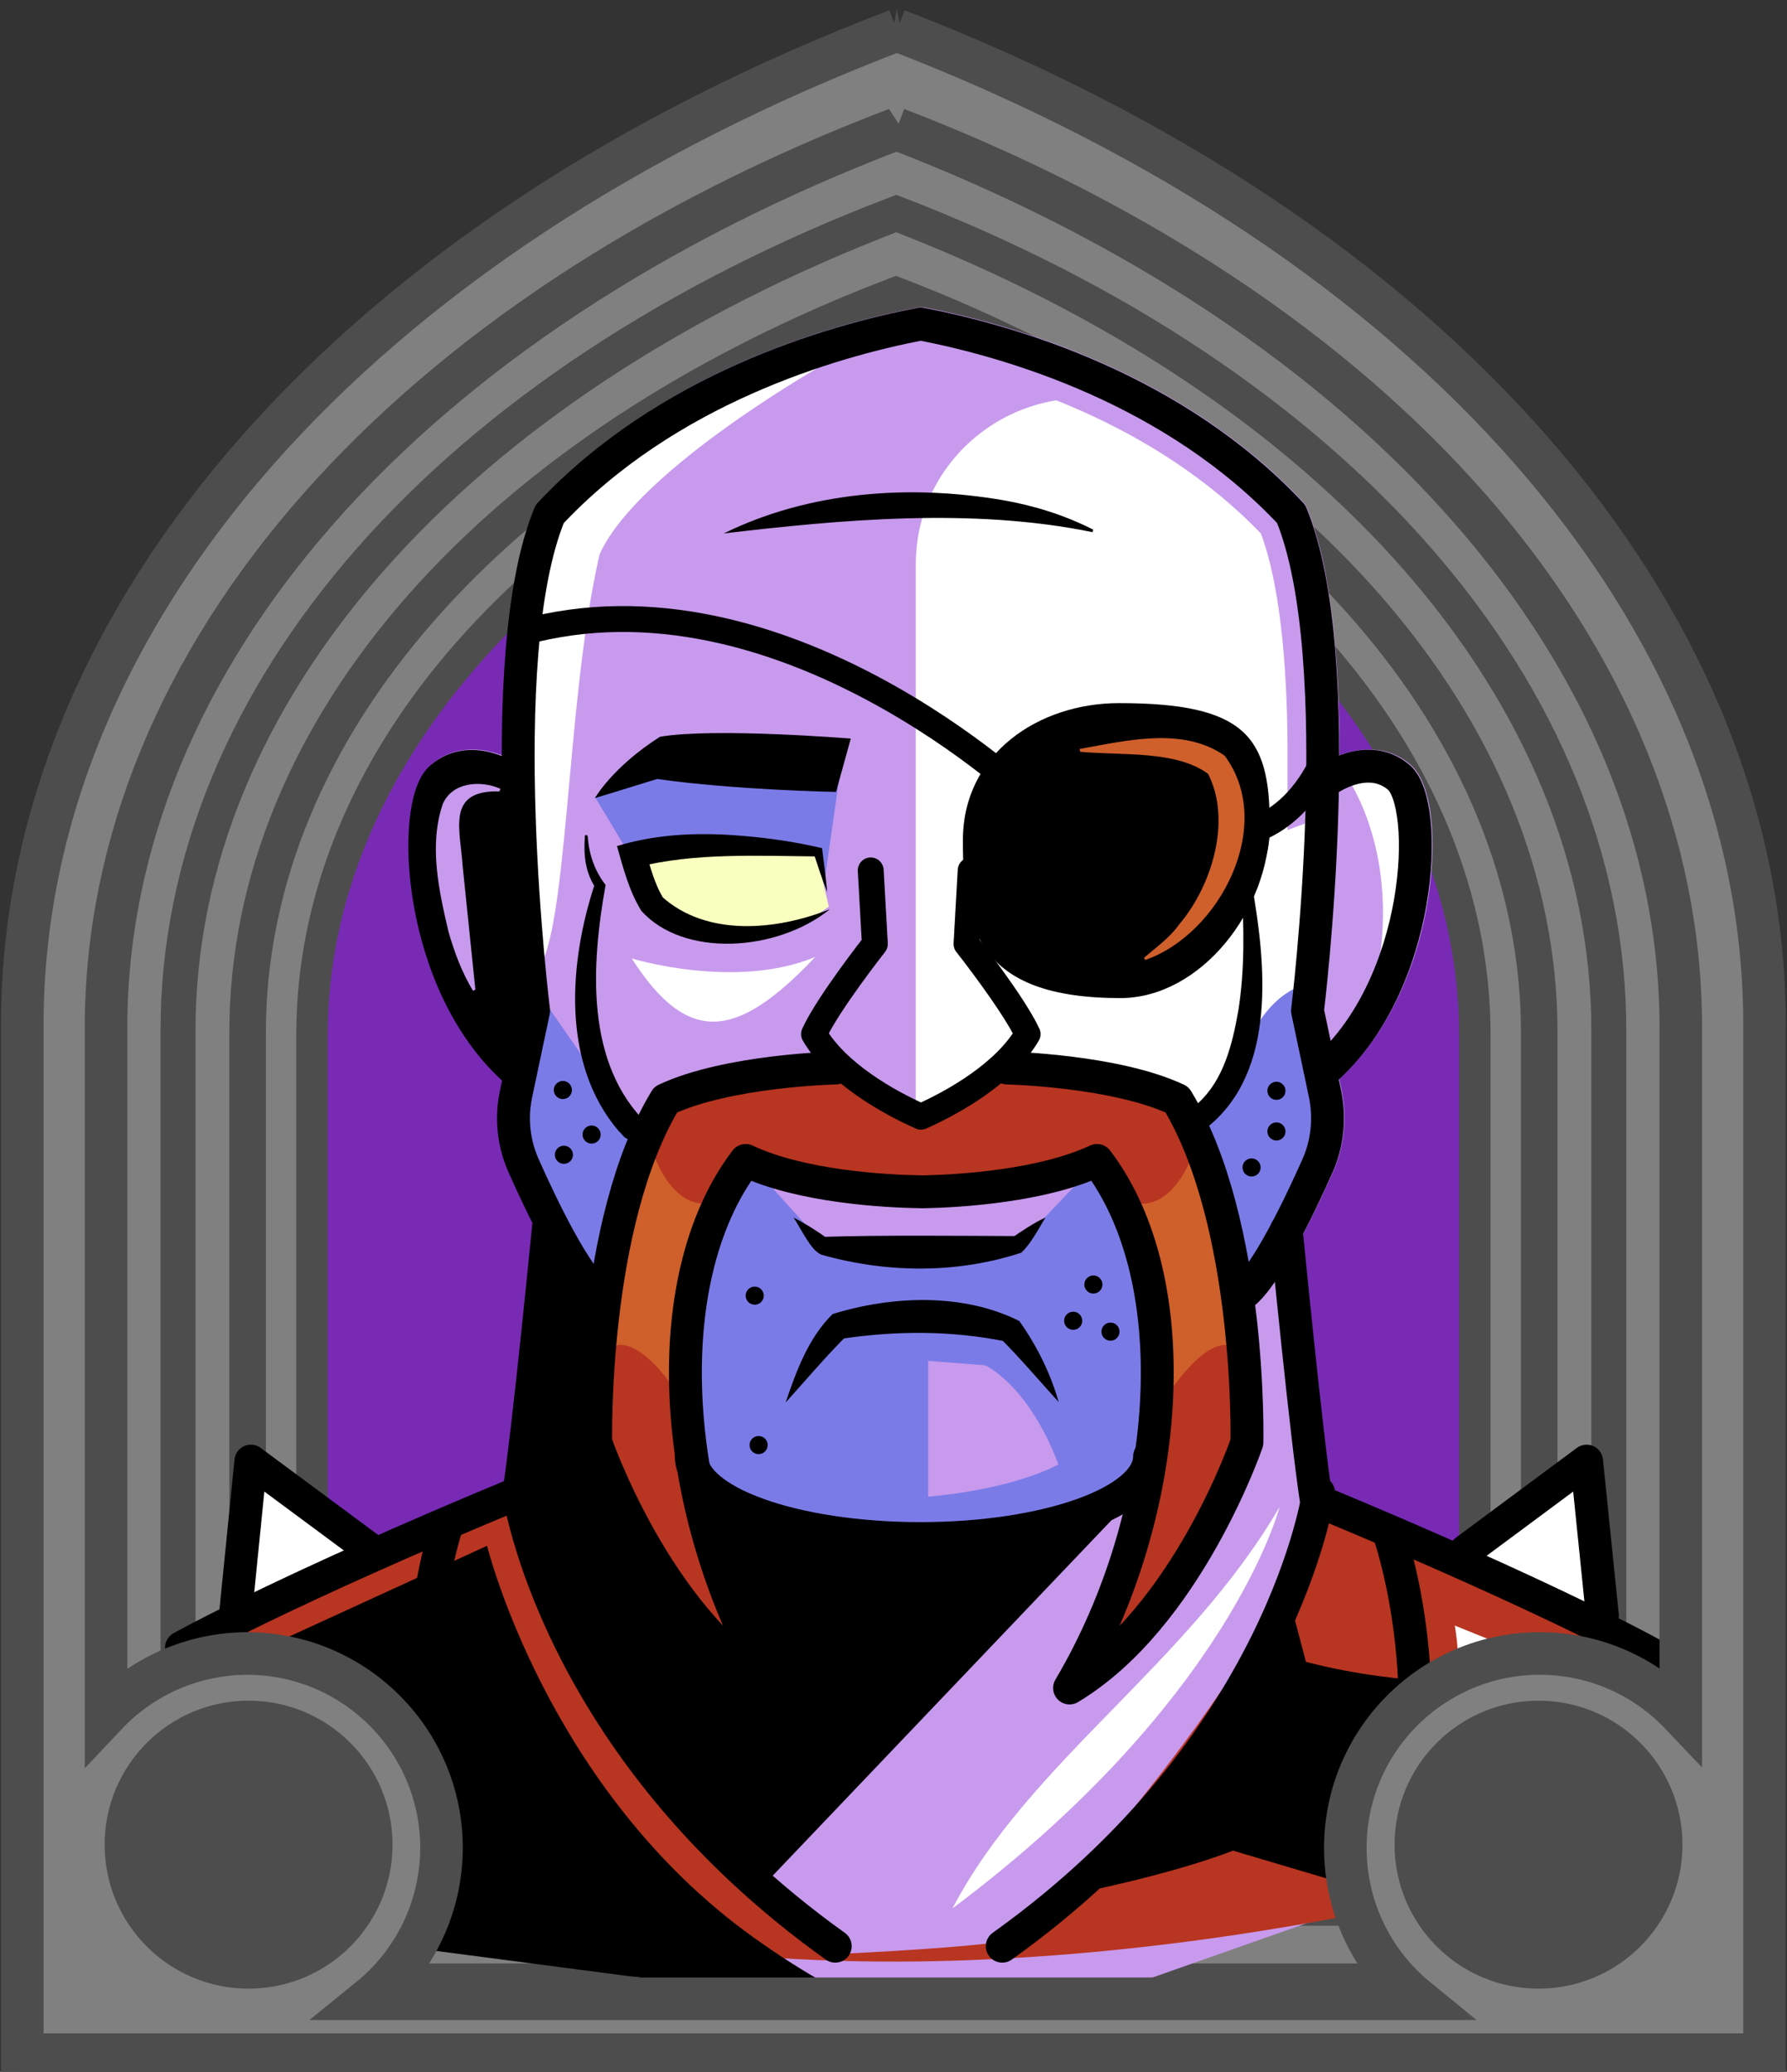 <svg id="Capa_2" xmlns="http://www.w3.org/2000/svg" xmlns:xlink="http://www.w3.org/1999/xlink" viewBox="0 0 69.02 80">
<rect x="0" y="0" width="69.02" height="80" fill="#333333" stroke="none"/>
<defs >
<style >
.cls-1{fill:#c89aed;}.cls-2{fill:#fff;}.cls-3{fill:#f8ffbf;}.cls-4{fill:#7b7be8;}.cls-5{fill:#a88347;}.cls-6{fill:#782ab5;}.cls-7{stroke-miterlimit:10;}.cls-7,.cls-8,.cls-9{stroke:#000;}.cls-7,.cls-8,.cls-9,.cls-10,.cls-11,.cls-12{fill:none;}.cls-8{stroke-width:1.27px;}.cls-8,.cls-9,.cls-10{stroke-linecap:round;stroke-linejoin:round;}.cls-10{stroke:#deb778;stroke-dasharray:0 0 0 4.06;}.cls-13{fill:url(#USGS_19_Inundación_de_tierra);}.cls-14{fill:#deb778;}.cls-12{stroke:#1d1d1b;stroke-dasharray:0 0 2 2;stroke-width:.3px;}.cls-15{fill:#cf5f2b;}.cls-16{fill:#fcf0c5;}.cls-17{fill:#b83521;}
</style>
<pattern id="USGS_19_Inundación_de_tierra" x="0" y="0" width="72" height="72" patternTransform="translate(-308.48 -15991) rotate(-90)" patternUnits="userSpaceOnUse" viewBox="0 0 72 72">
<g >
<rect class="cls-11" width="72" height="72">
</rect>
<g >
<line class="cls-12" x1="71" y1="71" x2="144.44" y2="71">
</line>
<line class="cls-12" x1="71" y1="67" x2="144.44" y2="67">
</line>
<line class="cls-12" x1="71" y1="63" x2="144.44" y2="63">
</line>
<line class="cls-12" x1="71" y1="59" x2="144.44" y2="59">
</line>
<line class="cls-12" x1="71" y1="55" x2="144.44" y2="55">
</line>
<line class="cls-12" x1="71" y1="51" x2="144.44" y2="51">
</line>
<line class="cls-12" x1="71" y1="47" x2="144.44" y2="47">
</line>
<line class="cls-12" x1="71" y1="43" x2="144.44" y2="43">
</line>
<line class="cls-12" x1="71" y1="39" x2="144.44" y2="39">
</line>
<line class="cls-12" x1="71" y1="35" x2="144.44" y2="35">
</line>
<line class="cls-12" x1="71" y1="31" x2="144.44" y2="31">
</line>
<line class="cls-12" x1="71" y1="27" x2="144.44" y2="27">
</line>
<line class="cls-12" x1="71" y1="23" x2="144.44" y2="23">
</line>
<line class="cls-12" x1="71" y1="19" x2="144.44" y2="19">
</line>
<line class="cls-12" x1="71" y1="15" x2="144.44" y2="15">
</line>
<line class="cls-12" x1="71" y1="11" x2="144.44" y2="11">
</line>
<line class="cls-12" x1="71" y1="7" x2="144.44" y2="7">
</line>
<line class="cls-12" x1="71" y1="3" x2="144.44" y2="3">
</line>
</g>
<g >
<line class="cls-12" x1="-1" y1="71" x2="72.44" y2="71">
</line>
<line class="cls-12" x1="-1" y1="67" x2="72.44" y2="67">
</line>
<line class="cls-12" x1="-1" y1="63" x2="72.44" y2="63">
</line>
<line class="cls-12" x1="-1" y1="59" x2="72.44" y2="59">
</line>
<line class="cls-12" x1="-1" y1="55" x2="72.44" y2="55">
</line>
<line class="cls-12" x1="-1" y1="51" x2="72.44" y2="51">
</line>
<line class="cls-12" x1="-1" y1="47" x2="72.44" y2="47">
</line>
<line class="cls-12" x1="-1" y1="43" x2="72.44" y2="43">
</line>
<line class="cls-12" x1="-1" y1="39" x2="72.44" y2="39">
</line>
<line class="cls-12" x1="-1" y1="35" x2="72.44" y2="35">
</line>
<line class="cls-12" x1="-1" y1="31" x2="72.44" y2="31">
</line>
<line class="cls-12" x1="-1" y1="27" x2="72.44" y2="27">
</line>
<line class="cls-12" x1="-1" y1="23" x2="72.44" y2="23">
</line>
<line class="cls-12" x1="-1" y1="19" x2="72.44" y2="19">
</line>
<line class="cls-12" x1="-1" y1="15" x2="72.44" y2="15">
</line>
<line class="cls-12" x1="-1" y1="11" x2="72.44" y2="11">
</line>
<line class="cls-12" x1="-1" y1="7" x2="72.44" y2="7">
</line>
<line class="cls-12" x1="-1" y1="3" x2="72.44" y2="3">
</line>
<line class="cls-12" x1="1.04" y1="69" x2="74.48" y2="69">
</line>
<line class="cls-12" x1="1.04" y1="65" x2="74.48" y2="65">
</line>
<line class="cls-12" x1="1.04" y1="61" x2="74.48" y2="61">
</line>
<line class="cls-12" x1="1.04" y1="57" x2="74.48" y2="57">
</line>
<line class="cls-12" x1="1.04" y1="53" x2="74.48" y2="53">
</line>
<line class="cls-12" x1="1.04" y1="49" x2="74.48" y2="49">
</line>
<line class="cls-12" x1="1.04" y1="45" x2="74.48" y2="45">
</line>
<line class="cls-12" x1="1.04" y1="41" x2="74.48" y2="41">
</line>
<line class="cls-12" x1="1.04" y1="37" x2="74.48" y2="37">
</line>
<line class="cls-12" x1="1.04" y1="33" x2="74.48" y2="33">
</line>
<line class="cls-12" x1="1.04" y1="29" x2="74.48" y2="29">
</line>
<line class="cls-12" x1="1.04" y1="25" x2="74.48" y2="25">
</line>
<line class="cls-12" x1="1.04" y1="21" x2="74.48" y2="21">
</line>
<line class="cls-12" x1="1.04" y1="17" x2="74.48" y2="17">
</line>
<line class="cls-12" x1="1.04" y1="13" x2="74.48" y2="13">
</line>
<line class="cls-12" x1="1.04" y1="9" x2="74.48" y2="9">
</line>
<line class="cls-12" x1="1.04" y1="5" x2="74.48" y2="5">
</line>
<line class="cls-12" x1="1.04" y1="1" x2="74.48" y2="1">
</line>
</g>
<g >
<line class="cls-12" x1="-73" y1="71" x2=".44" y2="71">
</line>
<line class="cls-12" x1="-73" y1="67" x2=".44" y2="67">
</line>
<line class="cls-12" x1="-73" y1="63" x2=".44" y2="63">
</line>
<line class="cls-12" x1="-73" y1="59" x2=".44" y2="59">
</line>
<line class="cls-12" x1="-73" y1="55" x2=".44" y2="55">
</line>
<line class="cls-12" x1="-73" y1="51" x2=".44" y2="51">
</line>
<line class="cls-12" x1="-73" y1="47" x2=".44" y2="47">
</line>
<line class="cls-12" x1="-73" y1="43" x2=".44" y2="43">
</line>
<line class="cls-12" x1="-73" y1="39" x2=".44" y2="39">
</line>
<line class="cls-12" x1="-73" y1="35" x2=".44" y2="35">
</line>
<line class="cls-12" x1="-73" y1="31" x2=".44" y2="31">
</line>
<line class="cls-12" x1="-73" y1="27" x2=".44" y2="27">
</line>
<line class="cls-12" x1="-73" y1="23" x2=".44" y2="23">
</line>
<line class="cls-12" x1="-73" y1="19" x2=".44" y2="19">
</line>
<line class="cls-12" x1="-73" y1="15" x2=".44" y2="15">
</line>
<line class="cls-12" x1="-73" y1="11" x2=".44" y2="11">
</line>
<line class="cls-12" x1="-73" y1="7" x2=".44" y2="7">
</line>
<line class="cls-12" x1="-73" y1="3" x2=".44" y2="3">
</line>
<line class="cls-12" x1="-70.96" y1="69" x2="2.48" y2="69">
</line>
<line class="cls-12" x1="-70.96" y1="65" x2="2.48" y2="65">
</line>
<line class="cls-12" x1="-70.96" y1="61" x2="2.48" y2="61">
</line>
<line class="cls-12" x1="-70.96" y1="57" x2="2.48" y2="57">
</line>
<line class="cls-12" x1="-70.96" y1="53" x2="2.48" y2="53">
</line>
<line class="cls-12" x1="-70.96" y1="49" x2="2.48" y2="49">
</line>
<line class="cls-12" x1="-70.96" y1="45" x2="2.48" y2="45">
</line>
<line class="cls-12" x1="-70.96" y1="41" x2="2.48" y2="41">
</line>
<line class="cls-12" x1="-70.96" y1="37" x2="2.48" y2="37">
</line>
<line class="cls-12" x1="-70.96" y1="33" x2="2.48" y2="33">
</line>
<line class="cls-12" x1="-70.96" y1="29" x2="2.48" y2="29">
</line>
<line class="cls-12" x1="-70.96" y1="25" x2="2.48" y2="25">
</line>
<line class="cls-12" x1="-70.96" y1="21" x2="2.48" y2="21">
</line>
<line class="cls-12" x1="-70.96" y1="17" x2="2.48" y2="17">
</line>
<line class="cls-12" x1="-70.96" y1="13" x2="2.48" y2="13">
</line>
<line class="cls-12" x1="-70.96" y1="9" x2="2.48" y2="9">
</line>
<line class="cls-12" x1="-70.96" y1="5" x2="2.48" y2="5">
</line>
<line class="cls-12" x1="-70.96" y1="1" x2="2.48" y2="1">
</line>
</g>
</g>
</pattern>
</defs>

  <path
     id="path7641-4"
     style="fill:#782ab5;fill-opacity:1;stroke:#4d4d4d;stroke-width:1.622;stop-color:#000000"
     d="M 34.9,1.694 C 14.323,9.527 1.63,23.954 1.569,39.581 V 79.197 H 67.964 V 39.581 C 67.958,23.99 55.374,9.571 34.9,1.694 Z"/>
  <path
     id="path7641-7"
     style="fill:#808080;stroke:#4d4d4d;stroke-width:1.483;stop-color:#000000"
     d="M 34.629,5.043 C 15.816,12.204 4.154,25.395 4.154,39.683 V 76.559 H 64.859 V 39.683 c 0,-14.255 -11.51,-27.438 -30.23,-34.64 z m -0.012,3.436 C 51.537,14.988 61.942,26.904 61.942,39.789 v 33.828 H 7.072 v -33.828 c 0,-12.914 10.54,-24.837 27.545,-31.31 z"/>
  <path
     id="path7641-7-8"
     style="fill:#808080;stroke:#4d4d4d;stroke-width:1.35;stop-color:#000000"
     d="M 34.618,8.246 C 17.491,14.766 6.876,26.774 6.876,39.781 v 33.57 H 62.138 v -33.57 c 0,-12.977 -10.478,-24.978 -27.52,-31.535 z m -0.011,3.128 c 15.403,5.926 24.875,16.774 24.875,28.503 V 70.672 H 9.532 V 39.877 c 0,-11.756 9.595,-22.61 25.075,-28.503 z"/>
  <path
     id="path7641-7-8-0"
     style="fill:#808080;stroke:#4d4d4d;stroke-width:1.214;stop-color:#000000"
     d="M 34.607,11.526 C 19.207,17.389 9.662,28.186 9.662,39.881 V 70.066 H 59.352 V 39.881 c 0,-11.668 -9.422,-22.459 -24.745,-28.355 z m -0.01,2.812 c 13.85,5.329 22.366,15.083 22.366,25.629 V 67.657 H 12.05 V 39.968 c 0,-10.571 8.627,-20.33 22.547,-25.629 z"/>


<g id="Characters">
<path class="cls-1" d="M35.99,12.68s-9.66,1.82-14.77,7.16c-1.48,4.77-1.02,10.11-1.02,10.11,0,0-2.61-1.14-3.52,.68s.23,8.52,3.07,10.91l-.23,2.73,1.7,3.86-.91,9.77-5.91,1.82-4.66-2.84-.45,5.57-2.61,1.48v8.52l30.22,6.59,26.47-9.32,.45-5.79-1.7-.91-.91-6.36-4.88,3.64-5.11-2.27-1.59-10.11s2.14-3.26,1.82-4.88-.45-1.93-.45-1.93c0,0,3.75-3.29,3.52-7.95,.11-3.64-1.48-4.2-3.18-3.07-.45-7.5-1.36-10.56-1.36-10.56,0,0-6.59-5.91-13.97-6.82Z">
</path>
<path class="cls-17" d="M7.52,63.26l12.59-5.4s7.19,14.69,12.29,17.59c6.32-.31,6.99-.6,6.99-.6,0,0,9.09-9.39,11.59-16.69,5.2,1.8,10.69,4.6,10.69,4.6l-2.6,9.59s-18.69,5.5-35.37,2.5c-12.69-2.2-13.89-3.6-13.89-3.6l-2.3-7.99Z">
</path>
<path class="cls-2" d="M35.37,21.83V59.21s6.92,.91,9.65-2.51,4.26-8.51,4.26-8.51l2.17-5.19-.72-4.24s.47-16.44-.76-19.28c-1.65-1.26-3.37-2.36-5.05-3.29-4.29-2.37-9.55,.72-9.55,5.62Z">
</path>
<path class="cls-1" d="M35.56,13.9c3.24,.66,8.97,2.37,13.14,6.7,.49,1.3,1.03,3.82,1.03,8.58v2.87s2.7-1,2.7-1c.16-.06,.32-.09,.44-.09,.1,0,.16,.02,.22,.05,.08,.17,.22,.69,.22,1.62,0,2.41-.9,5.69-2.96,7.58l-.84,.77,.23,1.11,.09,.42c.14,.67,.07,1.35-.21,1.96-1.56,3.5-2.33,4.28-2.46,4.4l-.8,.7,.13,1.06c.29,2.27,.31,4.18,.3,4.82-.16,.44-.61,1.57-1.33,2.92l1-4.01-4.08,2.35c-1.41,.81-4.09,1.33-6.83,1.33s-5.37-.51-6.78-1.3l-4.04-2.26,.98,3.89c-.72-1.34-1.17-2.47-1.33-2.92,0-.62,.01-2.5,.3-4.77l.14-1.1-.86-.7c-.08-.07-.84-.76-2.47-4.42-.28-.62-.35-1.29-.21-1.94l.09-.41,.24-1.12-.84-.77c-2.06-1.89-2.98-5.18-2.97-7.6,0-.93,.15-1.45,.22-1.62,.06-.03,.12-.05,.22-.05,.13,0,.29,.03,.45,.1l2.71,1.03v-2.9c0-4.77,.54-7.29,1.03-8.59,4.15-4.31,9.89-6.03,13.16-6.7m0-2.03s-.08,0-.12,.01c-3.48,.67-10.01,2.54-14.67,7.53-.05,.06-.09,.12-.12,.19-.98,2.37-1.27,6.05-1.27,9.58-.35-.13-.74-.23-1.16-.23-.53,0-1.09,.15-1.59,.58-.74,.64-.86,2.2-.86,3.08,0,2.69,.95,6.63,3.62,9.08l-.09,.41c-.23,1.07-.11,2.17,.34,3.17,1.24,2.79,2.26,4.52,3.03,5.15-.35,2.83-.31,5.1-.31,5.28,0,.06,.01,.13,.03,.19,.1,.28,2.44,7.01,7.12,9.82,.1,.06,.22,.09,.33,.09,.16,0,.32-.06,.45-.18,.21-.2,.25-.52,.1-.77-1.18-2-2.05-4.18-2.6-6.37,1.83,1.02,4.85,1.56,7.76,1.56s6.01-.55,7.83-1.6c-.55,2.2-1.42,4.4-2.62,6.41-.15,.25-.11,.57,.1,.77,.12,.12,.28,.18,.45,.18,.11,0,.22-.03,.33-.09,4.68-2.81,7.02-9.53,7.12-9.82,.02-.06,.03-.13,.03-.19,0-.18,.05-2.48-.32-5.33,.77-.67,1.76-2.37,2.98-5.09,.44-.99,.56-2.08,.34-3.17l-.09-.44c2.66-2.45,3.61-6.38,3.6-9.06,0-.88-.12-2.45-.86-3.08-.5-.43-1.06-.58-1.59-.58-.41,0-.8,.09-1.14,.22,0-3.53-.29-7.21-1.27-9.57-.03-.07-.07-.14-.12-.19-4.67-4.99-11.18-6.86-14.65-7.53-.04,0-.08-.01-.12-.01h0Z">
</path>
<path class="cls-4" d="M21,38.63l3.5,5.05s3.69,2.24,8.94,2.33,9.14-.78,9.14-.78c0,0,4.57-1.26,5.25-3.89s2.24-3.3,2.62-3.3c.29,3.11,.97,5.73,.97,5.73,0,0-2.04,4.37-3.4,6.03-.39,3.79-2.24,7.48-7.19,8.84s-12.05-.49-13.61-1.65c-2.04-2.14-4.76-7.97-4.76-7.97,0,0-3.89-5.15-1.46-10.4Z">
</path>
<path class="cls-17" d="M32.39,41.08s-5.48,.64-6.85,1.53c-2.74,6.13-2.34,13.46-2.34,13.46,0,0,1.77,6.13,5.64,8.22-3.14-9.35-2.66-15.23,0-19.35,3.79,1.61,10.96,1.29,13.38-.08,4.35,6.05,1.29,15.15,.4,18.62,3.55-2.58,5.56-8.38,5.56-8.38,0,0,.08-8.95-2.9-12.82-3.14-1.05-6.37-1.29-6.37-1.29l-3.39,2.26-3.14-2.18Z">
</path>
<path class="cls-3" d="M32.01,35l-.49-2.08s-5.46-.25-6.99,.31c.8,2.57,4.6,3.92,7.48,1.78Z">
</path>
<path d="M20.12,30.33s-1.85-1.66-3.07-.13-.77,6.52,.38,8.37,2.3,2.75,2.3,2.75l.89-2.43-.51-8.56Z">
</path>
<path class="cls-1" d="M35.85,52.55v5.24s3.03-.21,5.03-1.24c-1.17-3.1-2.83-3.83-2.83-3.83l-2.21-.17Z">
</path>
<path class="cls-1" d="M29.51,45.51l2.4,2.67,7.4-.07,2.47-2.6s-6.23,1.37-12.26,0Z">
</path>
<path class="cls-15" d="M25.14,44.28s.82,2.88,2.74,2.05c-1.92,5-1.23,8.22-1.23,8.22,0,0-2.12-3.77-3.36-2.26,.41-4.73,1.85-8.01,1.85-8.01Z">
</path>
<path class="cls-15" d="M46.17,44.28s-.82,2.88-2.74,2.05c1.92,5,1.23,8.22,1.23,8.22,0,0,2.12-3.77,3.36-2.26-.41-4.73-1.85-8.01-1.85-8.01Z">
</path>
<path class="cls-2" d="M51.89,29.81s2.57,3.3,1.04,8.92c2.75-5.19,1.95-8.49,1.04-8.86s-2.08-.06-2.08-.06Z">
</path>
<path d="M43.34,58.27l-13.67,14.34s-8.2-6.8-9.78-14.83c1.24-6.55,1.24-9.03,1.24-9.03l1.99,1.41,.08,5.8s2.73,6.38,5.47,8.12c-1.49-4.89-1.41-6.46-1.41-6.46,0,0,6.05,3.48,16.08,.66Z">
</path>
<path class="cls-2" d="M32.06,13.93s-7.39,4.13-8.9,7.47c-1.35,5.8-1.19,15.18-2.54,16.22-.87-10.33,.72-18.05,.72-18.05,0,0,6.2-4.37,10.73-5.64Z">
</path>
<circle cx="22.85" cy="43.81" r=".35">
</circle>
<circle cx="42.89" cy="51.42" r=".35">
</circle>
<circle cx="21.78" cy="44.59" r=".35">
</circle>
<circle cx="21.74" cy="42.09" r=".35">
</circle>
<circle cx="42.23" cy="49.6" r=".35">
</circle>
<circle cx="49.3" cy="43.69" r=".35">
</circle>
<circle cx="49.3" cy="42.12" r=".35">
</circle>
<circle cx="48.34" cy="45.08" r=".35">
</circle>
<circle cx="29.15" cy="50.03" r=".35">
</circle>
<circle cx="41.45" cy="51" r=".35">
</circle>
<circle cx="29.3" cy="55.8" r=".35">
</circle>
<path d="M18.81,59.68s2.31,9.43,10.32,15.15,12.3,3.72,12.3,3.72l-33.63-4.4,.17-9.49,10.84-4.97Z">
</path>
<path d="M49.64,61.18s-3.16,6.94-8.61,12.04c4.48-.88,6.59-1.76,6.59-1.76l5.63,1.67s1.85-6.15,1.41-8.26c-2.37-.18-4.22-.7-4.22-.7l-.79-2.99Z">
</path>
<path class="cls-2" d="M49.42,58.19s-1.89,7.46-12.63,15.5c2.95-5.66,9.1-9.43,12.63-15.5Z">
</path>
<polygon class="cls-2" points="56.13 60.22 61.36 56.77 61.72 62.95 56.13 60.22">
</polygon>
<polygon class="cls-2" points="14.3 59.98 9.79 56.65 9.19 62.83 14.3 59.98">
</polygon>
<path class="cls-2" d="M56.19,62.77l6.24,2.52,.1,3.92-6.84,.6s1.01-4.02,.5-7.04Z">
</path>
<polygon class="cls-4" points="32.51 29.39 31.87 33.86 31.55 32.97 24.33 33.03 22.99 30.79 26.12 29.39 32.51 29.39">
</polygon>
<path class="cls-8" d="M48.01,49.96c.89-.71,2.14-3.29,2.87-4.93,.39-.87,.49-1.84,.3-2.78l-.68-3.22s1.68-13.59-.63-19.18c-4.5-4.81-10.79-6.66-14.31-7.34-3.52,.68-9.83,2.53-14.33,7.34-2.31,5.59-.62,19.18-.62,19.18l-.68,3.22c-.2,.94-.09,1.91,.3,2.78,.73,1.64,1.98,4.22,2.87,4.93">
</path>
<path class="cls-8" d="M19.97,41.39c-3.87-3.36-4.13-10.33-2.93-11.36s2.75,.09,2.75,.09">
</path>
<path class="cls-8" d="M51.28,30.11s1.55-1.12,2.75-.09,.95,8.01-2.93,11.36">
</path>
<path class="cls-8" d="M38.9,41.24s4.15,.09,6.56,1.22c2.9,4.79,2.7,13.24,2.7,13.24,0,0-2.31,6.76-6.85,9.48,3.95-6.67,4.63-15.68,1.06-20.37-2.1,.98-5.24,1.18-6.67,1.21h-.13c-1.38-.02-4.63-.2-6.77-1.21-3.57,4.69-2.89,13.7,1.06,20.37-4.53-2.72-6.85-9.48-6.85-9.48,0,0-.2-8.45,2.7-13.24,2.41-1.13,6.56-1.22,6.56-1.22">
</path>
<path class="cls-8" d="M44.4,56.24c0,1.75-3.96,3.17-8.85,3.17s-8.85-1.42-8.85-3.17">
</path>
<path d="M30.64,47.01c.49,.25,.94,.54,1.37,.85l-.2-.1c2.17-.07,5.23-.04,7.42-.03,0,0-.18,.09-.18,.09,.42-.29,.85-.58,1.33-.81-.29,.48-.55,.99-.93,1.36-2.49,.82-5.21,.79-7.72,.08-.42-.16-.8-1.03-1.09-1.45h0Z">
</path>
<path d="M30.35,54.14c.4-1.19,.89-2.51,1.81-3.4,2.29-.71,5.04-.82,7.21,.27,.68,.96,1.2,2.01,1.52,3.13-.78-.86-1.51-1.72-2.28-2.49l.24,.15c-2.12-.43-4.25-.42-6.38-.1,0,0,.27-.16,.27-.16-.81,.8-1.57,1.7-2.38,2.6h0Z">
</path>
<path class="cls-9" d="M37.49,33.61l-.16,2.84s1.82,2.31,2.36,3.48c-.87,1.5-2.82,2.61-4.12,3.19-1.3-.58-3.26-1.69-4.13-3.19,.53-1.17,2.35-3.48,2.35-3.48l-.16-2.84">
</path>
<path d="M22.7,32.29c.04,.69,.28,1.36,.69,1.88-.55,3.08-.81,6.93,1.65,9.27,.03,.03-.05,.06-.06,.08,0,0-.32,.29-.32,.29l-.22,.13c-.28,.15-.37-.12-.54-.26-2.25-2.62-1.92-6.57-.91-9.6,0,0,.09,.32,.09,.32-.5-.68-.54-1.42-.49-2.11,0-.06,.09-.07,.1,0h0Z">
</path>
<path d="M49.03,32.29c-.03,.58-.3,1.61-.68,1.85,.54,3.05,.98,7.21-1.71,9.38,0,0-.02,0-.02,0l-.04-.08-.2-.39c-.03-.09-.21-.41-.12-.44,1-.9,1.34-2.28,1.57-3.6,.25-1.57,.22-3.22,.12-4.88,0-.09,.04-.17,.1-.21,.43-.32,.7-.99,.88-1.62,0-.06,.11-.06,.1,0h0Z">
</path>
<path d="M49.04,31.8c0,3.36-2.68,6.74-5.77,6.74-5.55,0-6.08-2.73-6.08-6.09s2.94-5.3,6.03-5.3c4.87,0,5.82,1.29,5.82,4.65Z">
</path>
<path class="cls-7" d="M39.84,30.89s-9.66-9.26-19.69-6.46">
</path>
<path class="cls-7" d="M47.06,32.25c.19,.06,2.67,.19,4.1-2.98">
</path>
<path d="M32.04,35.12c-2.03,1.63-5.64,1.87-7.27,.05-.47-.76-.7-1.65-.94-2.5,1.37-.42,2.81-.51,4.18-.44,1.26,.07,2.51,.23,3.74,.52,.07,.57,.15,1.13,.2,1.7-.2-.5-.36-1.01-.53-1.52l.15,.14c-2.31-.02-4.77-.15-6.98,.42,0,0,.34-.61,.34-.61,.19,.6,.34,1.2,.65,1.74,0,0,.07,.07-.04-.02,1.74,1.59,4.44,1.33,6.51,.51h0Z">
</path>
<path d="M22.97,30.82s1.74-.53,2.41-.74c3.05,.43,6.91,.5,6.91,.5l.57-2.06s-5.28-.43-7.37-.07c-1.84,1.17-2.52,2.38-2.52,2.38Z">
</path>
<path d="M27.95,20.6c3.32-1.63,7.17-1.9,10.77-1.29,1.21,.21,2.4,.58,3.5,1.14l-.02,.1c-4.66-.96-9.76-.48-14.26,.05h0Z">
</path>
<path class="cls-8" d="M21.2,47.22s-.77,7.91-1.16,10.42c-9.07,3.76-13.03,5.98-13.03,5.98">
</path>
<path class="cls-8" d="M49.68,47.51s.77,7.91,1.16,10.42c9.07,3.76,13.03,5.98,13.03,5.98">
</path>
<path class="cls-8" d="M20.04,57.64s1.37,9.76,12.22,17.51">
</path>
<path class="cls-8" d="M17.26,58.89s-2.44,7.26,.56,13.96">
</path>
<polyline class="cls-8" points="14.39 59.9 9.69 56.42 9.09 62.39">
</polyline>
<path class="cls-8" d="M50.93,57.64s-1.37,9.76-12.22,17.51">
</path>
<path class="cls-8" d="M53.72,59.43s2.44,7.26-.56,13.96">
</path>
<polyline class="cls-8" points="56.59 59.9 61.28 56.42 61.89 62.39">
</polyline>
<path class="cls-2" d="M24.4,37.01s4.02,1.23,7.09-.06c-3.01,3.18-4.91,3.46-7.09,.06Z">
</path>
<path class="cls-15" d="M41.7,28.92c1.8-.32,3.98-.87,5.6,.26,1.98,2.66-.17,6.88-3.07,7.89,0,0-.04-.09-.04-.09,.5-.43,1-.78,1.35-1.28,1.29-1.52,2.03-4.04,1.12-5.82-1.25-.91-3.29-.7-4.94-.85,0,0-.02-.1-.02-.1h0Z">
</path>
<path class="cls-1" d="M19.29,30.56c-2.07-.06-1.51,1.47-1.42,2.89,0,0,.49,4.76,.49,4.76l-.09,.05c-.43-.71-.72-1.49-.95-2.29-.37-1.59-.76-3.32-.22-4.92,.37-.86,1.47-.93,2.23-.59,0,0-.04,.09-.04,.09h0Z">
</path>
</g>
  <g
     id="g20645">
    <path
       style="fill:#808080;stroke:#4d4d4d;stroke-width:0.938;stop-color:#000000;fill-opacity:1"
       d="m 9.542,65.883 a 5.476,5.476 0 0 1 5.476,5.476 5.476,5.476 0 0 1 -5.476,5.476 5.476,5.476 0 0 1 -5.476,-5.476 5.476,5.476 0 0 1 5.476,-5.476 z"/>
    <path
       style="fill:#808080;stroke:#4d4d4d;stroke-width:0.938;stop-color:#000000;fill-opacity:1"
       d="m 59.472,65.883 a 5.476,5.476 0 0 1 5.476,5.476 5.476,5.476 0 0 1 -5.476,5.476 5.476,5.476 0 0 1 -5.476,-5.476 5.476,5.476 0 0 1 5.476,-5.476 z"/>
    <path
       id="path7641"
       style="fill:#808080;stroke:#4d4d4d;stroke-width:1.644;stop-color:#000000"
       d="M 34.643,1.166 C 13.788,9.105 0.861,23.727 0.861,39.564 V 79.34 H 68.152 V 39.564 c 0,-15.801 -12.759,-30.415 -33.51,-38.398 z m -0.014,3.809 C 53.385,12.191 64.918,25.4 64.918,39.682 v 26.508 c -1.369,-1.441 -3.301,-2.342 -5.445,-2.342 -4.149,0 -7.512,3.363 -7.512,7.512 0,2.347 1.076,4.443 2.762,5.82 H 14.27 c 1.756,-1.423 2.778,-3.56 2.783,-5.82 4.8e-5,-4.149 -3.363,-7.512 -7.512,-7.512 -2.062,0.006 -4.031,0.86 -5.445,2.361 V 39.682 c 0,-14.315 11.683,-27.532 30.533,-34.707 z"/>
    <circle
       style="fill:#4d4d4d;fill-opacity:1;stroke:#4d4d4d;stop-color:#000000"
       id="path16431"
       cx="9.601"
       cy="71.23"
       r="5.06" />
    <circle
       style="fill:#4d4d4d;fill-opacity:1;stroke:#4d4d4d;stop-color:#000000"
       id="path16431-3"
       cx="59.423"
       cy="71.23"
       r="5.06" />
  </g>
</svg>

